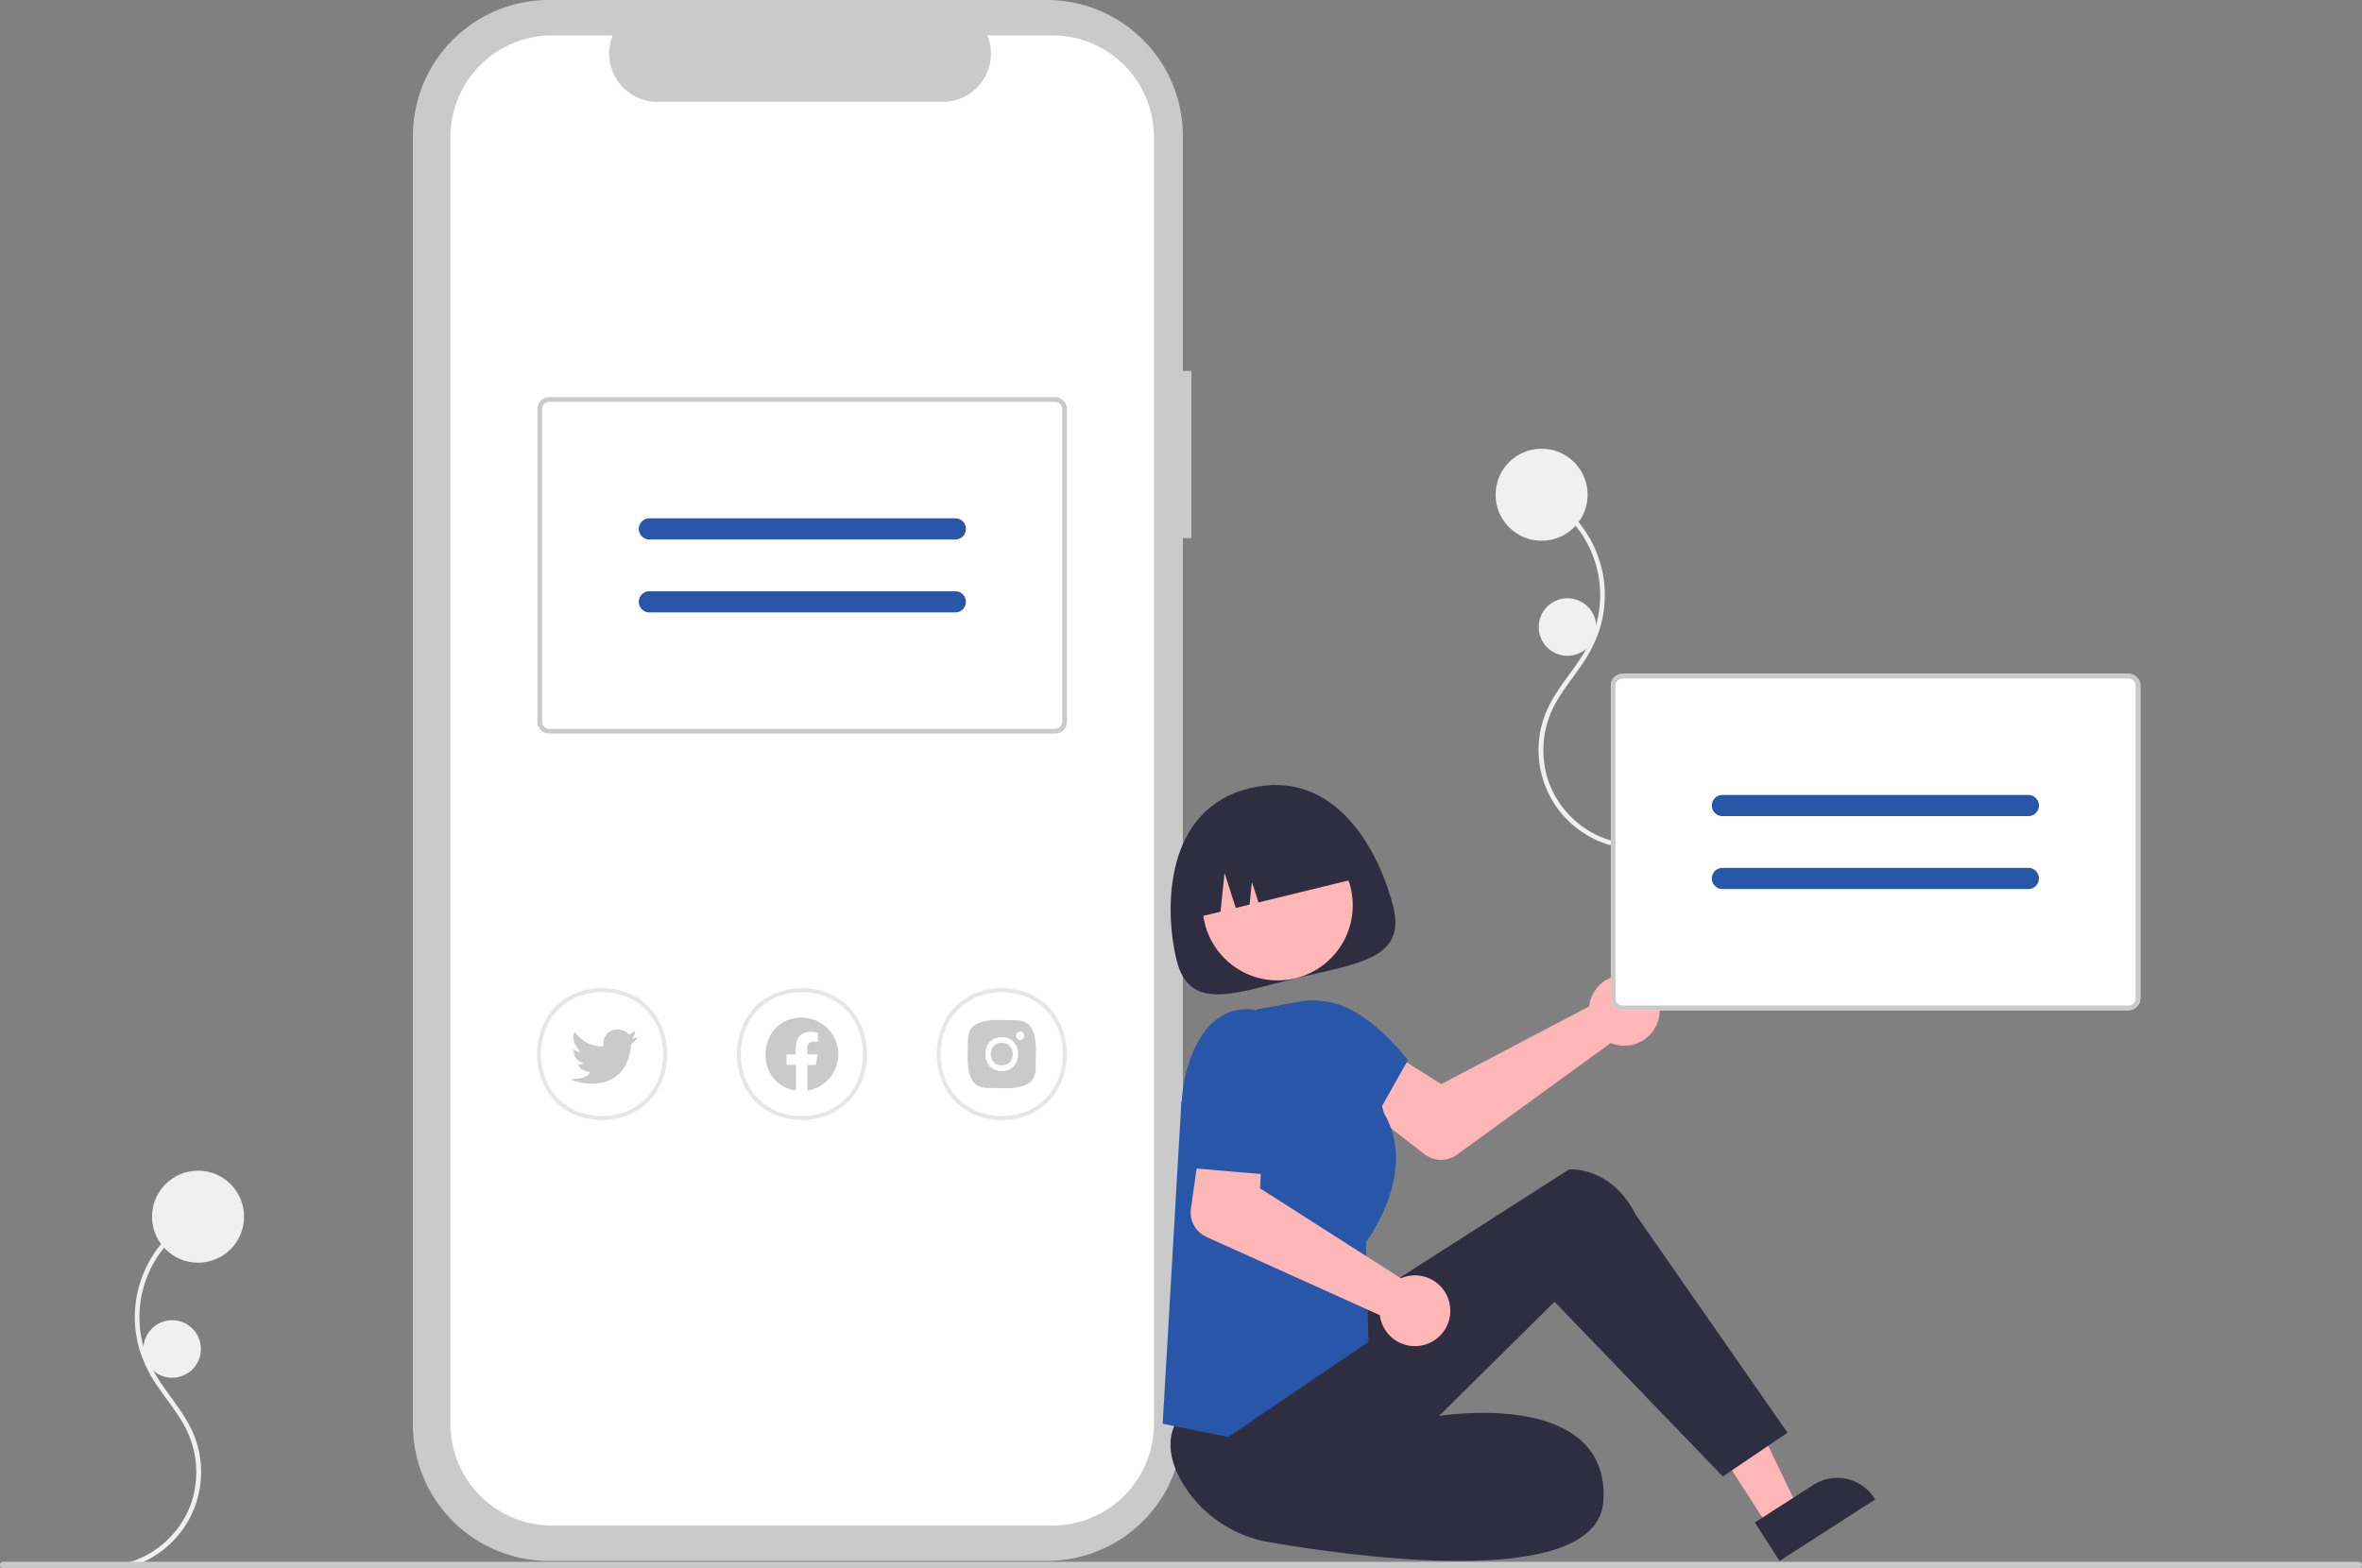 <svg data-name="Layer 1" xmlns="http://www.w3.org/2000/svg" width="821" height="545" viewBox="0 0 821 545" xmlns:xlink="http://www.w3.org/1999/xlink"><rect x="0" y="0" width="821" height="545" fill="#808080" stroke="none"/><path d="M234.867,722.217a34.382,34.382,0,0,0,22.55-44.471c-3.299-9.312-10.776-16.176-15.233-24.851a38.27,38.27,0,0,1,13.656-49.848q1.395-.883,2.861-1.642c.923-.481.107-1.877-.816-1.396a39.904,39.904,0,0,0-19.635,47.532,48.097,48.097,0,0,0,6.76,13.001c2.789,3.99,5.84,7.814,8.25,12.056a33.586,33.586,0,0,1,2.266,28.66,33.152,33.152,0,0,1-18.033,18.314c-1.0.414-2.022.772-3.057,1.085a.809.809,0,0,0,.43,1.559Z" transform="translate(-189.5 -177.5)" fill="#f0f0f0"/><circle cx="68.839" cy="423" r="16" fill="#f0f0f0"/><circle cx="59.839" cy="469" r="10" fill="#f0f0f0"/><path d="M748.81,471.217a34.382,34.382,0,0,1-22.55-44.471c3.299-9.312,10.776-16.176,15.233-24.851a38.27,38.27,0,0,0-13.656-49.848q-1.395-.883-2.861-1.642c-.923-.481-.107-1.877.816-1.396a39.904,39.904,0,0,1,19.635,47.532,48.097,48.097,0,0,1-6.76,13.001c-2.789,3.99-5.84,7.814-8.25,12.056a33.586,33.586,0,0,0-2.266,28.66,33.152,33.152,0,0,0,18.033,18.314c1.0.414,2.022.772,3.057,1.085a.809.809,0,0,1-.43,1.559Z" transform="translate(-189.5 -177.5)" fill="#f0f0f0"/><circle cx="535.839" cy="172" r="16" fill="#f0f0f0"/><circle cx="544.839" cy="218" r="10" fill="#f0f0f0"/><path d="M603.63,306.463h-2.982V224.777A47.277,47.277,0,0,0,553.371,177.5H380.309a47.277,47.277,0,0,0-47.277,47.277V672.909a47.277,47.277,0,0,0,47.277,47.277H553.37a47.277,47.277,0,0,0,47.277-47.277V364.608h2.982Z" transform="translate(-189.5 -177.5)" fill="#cacaca"/><path d="M555.278,189.8H532.688a16.774,16.774,0,0,1-15.53,23.109H418.013a16.774,16.774,0,0,1-15.53-23.109H381.383A35.306,35.306,0,0,0,346.077,225.106V672.581a35.306,35.306,0,0,0,35.306,35.306H555.278a35.306,35.306,0,0,0,35.306-35.306h0V225.106A35.306,35.306,0,0,0,555.278,189.8Z" transform="translate(-189.5 -177.5)" fill="#fff"/><path d="M537.707,566.944c-30.177-.541-30.172-45.388.001-45.924C567.885,521.561,567.88,566.407,537.707,566.944Z" transform="translate(-189.5 -177.5)" fill="#fff"/><path d="M537.707,566.944c-30.177-.541-30.172-45.388.001-45.924C567.885,521.561,567.88,566.407,537.707,566.944Zm0-44.533c-28.348.508-28.344,42.637.001,43.141,28.347-.508,28.343-42.637-.001-43.141Z" transform="translate(-189.5 -177.5)" fill="#e6e6e6"/><path d="M542.612,532.211c-5.661.163-16.67-1.861-16.675,6.867.162,5.661-1.861,16.669,6.867,16.675,5.661-.162,16.669,1.861,16.675-6.867C549.316,543.225,551.339,532.217,542.612,532.211Z" transform="translate(-189.5 -177.5)" fill="#cacaca"/><path d="M544.083,539.077a1.469,1.469,0,0,1,.006-2.936A1.469,1.469,0,0,1,544.083,539.077Z" transform="translate(-189.5 -177.5)" fill="#fff"/><path d="M537.708,540.058c5.091-.075,5.091,7.923-0,7.848C532.617,547.979,532.616,539.983,537.708,540.058Zm0-1.962c-7.636-.112-7.637,11.883 0,11.771,7.636.112,7.635-11.883-0-11.771Z" transform="translate(-189.5 -177.5)" fill="#fff"/><path d="M398.769,566.944c-30.177-.541-30.172-45.388.001-45.924C428.947,521.561,428.942,566.407,398.769,566.944Z" transform="translate(-189.5 -177.5)" fill="#fff"/><path d="M398.769,566.944c-30.177-.541-30.172-45.388.001-45.924C428.947,521.561,428.942,566.407,398.769,566.944Zm0-44.533c-28.348.508-28.344,42.637.001,43.141C427.118,565.044,427.113,522.915,398.769,522.411Z" transform="translate(-189.5 -177.5)" fill="#e6e6e6"/><path d="M411.237,538.188a21.637,21.637,0,0,1-2.324,2.324c-1.03,11.208-8.028,13.754-13.647,13.754-4.04,0-7.368-1.315-7.258-1.677,5.994.14,6.504-2.32,6.504-2.32-3.482-.515-4.18-2.788-4.18-2.788a1.434,1.434,0,0,0,1.856-.464,4.224,4.224,0,0,1-3.248-4.648,4.839,4.839,0,0,0,2.273.885c-.417-.511-3.933-4.725-1.818-6.909a11.698,11.698,0,0,0,9.901,4.955,4.917,4.917,0,0,1,4.784-5.9c3.252,0,3.95,1.86,3.95,1.86l2.324-1.396c-.047,0-.281,2.324-1.443,2.788Z" transform="translate(-189.5 -177.5)" fill="#cacaca"/><path d="M468.238,566.944c-30.177-.541-30.172-45.388.001-45.924C498.416,521.561,498.411,566.407,468.238,566.944Z" transform="translate(-189.5 -177.5)" fill="#fff"/><path d="M468.239,566.944c-30.177-.541-30.172-45.388.001-45.924C498.415,521.561,498.411,566.407,468.239,566.944Zm0-44.533c-28.348.508-28.344,42.637.001,43.141C496.587,565.043,496.582,522.915,468.239,522.411Z" transform="translate(-189.5 -177.5)" fill="#e6e6e6"/><path d="M480.891,544.056a12.76,12.76,0,0,1-10.761,12.604v-8.914h2.971l.566-3.691h-3.537c-.119-3.073-.238-4.797,3.686-4.384v-3.137c-5.879-1.294-8.331,1.686-7.671,7.522h-3.239v3.691h3.239v8.909c-15.248-2.345-13.456-25.413,1.988-25.353a12.755,12.755,0,0,1,12.758,12.753Z" transform="translate(-189.5 -177.5)" fill="#cacaca"/><path d="M556.254,432.541H380.407a4.094,4.094,0,0,1-4.089-4.089v-108.78a4.094,4.094,0,0,1,4.089-4.089H556.254a4.094,4.094,0,0,1,4.089,4.089v108.78A4.094,4.094,0,0,1,556.254,432.541Z" transform="translate(-189.5 -177.5)" fill="#fff"/><path d="M556.254,432.541H380.407a4.094,4.094,0,0,1-4.089-4.089v-108.78a4.094,4.094,0,0,1,4.089-4.089H556.254a4.094,4.094,0,0,1,4.089,4.089v108.78A4.094,4.094,0,0,1,556.254,432.541ZM380.407,317.218a2.456,2.456,0,0,0-2.454,2.454v108.78a2.456,2.456,0,0,0,2.454,2.454H556.254a2.456,2.456,0,0,0,2.454-2.454v-108.78a2.456,2.456,0,0,0-2.454-2.454Z" transform="translate(-189.5 -177.5)" fill="#cacaca"/><path d="M521.494,365.065H415.168a3.681,3.681,0,0,1,0-7.361H521.494a3.681,3.681,0,1,1,0,7.361Z" transform="translate(-189.5 -177.5)" fill="#2856a8"/><path d="M521.494,390.419H415.168a3.681,3.681,0,0,1,0-7.361H521.494a3.681,3.681,0,1,1,0,7.361Z" transform="translate(-189.5 -177.5)" fill="#2856a8"/><path d="M742.244,525.488a12.331,12.331,0,0,0-.356,1.908l-51.428,27.009-11.941-7.52-13.705,16.538,19.846,15.367a9.37,9.37,0,0,0,11.245.172L749.372,540.121a12.295,12.295,0,1,0-7.128-14.633Z" transform="translate(-189.5 -177.5)" fill="#ffb6b6"/><polygon points="614.75 531 625.061 524.368 604.389 481.44 589.171 491.227 614.75 531" fill="#ffb6b6"/><path d="M799.454,706.825l20.307-13.06.001-.001a15.387,15.387,0,0,1,21.264,4.619l.27.421-33.249,21.383Z" transform="translate(-189.5 -177.5)" fill="#2f2e41"/><path d="M655.685,634.762l79.154-50.678s14.543-1.404,23.272,15.798l52.717,75.724-22.491,15.219-58.497-60.741-40.141,39.699s59.141-9.699,57.141,29.301c-1.587,30.951-82.53,20.334-115.875,14.633a43.726,43.726,0,0,1-30.64-20.975c-3.576-6.203-5.499-13.245-2.495-19.903C605.839,655.084,655.685,634.762,655.685,634.762Z" transform="translate(-189.5 -177.5)" fill="#2f2e41"/><path d="M616.446,677.115,593.635,672.499l6.5-111.956,26.247-32.148,15.637-2.769a18.893,18.893,0,0,1,21.615,13.678l6.893,25.18c11.695,19.801-4.688,42.761-6.199,44.801l.851,34.725Z" transform="translate(-189.5 -177.5)" fill="#2856a8"/><path d="M637.685,532.78l1.447-5.12s15.706-11.576,39.706,18.424l-11.5,20.5-25-1Z" transform="translate(-189.5 -177.5)" fill="#2856a8"/><path d="M673.816,492.938c4.449,18.24-13.09,19.596-33.895,24.671s-36.999,11.948-41.448-6.292-4.098-52.582,25.335-59.762C654.255,444.127,669.366,474.697,673.816,492.938Z" transform="translate(-189.5 -177.5)" fill="#2f2e41"/><circle cx="444.104" cy="314.759" r="26.093" fill="#ffb6b6"/><path d="M603.708,496.917l0,0,10.026-2.446,1.402-13.464,3.906,12.169,4.792-1.169.818-7.854,2.278,7.099,35.607-8.686,0,0a27.621,27.621,0,0,0-33.38-20.289l-5.161,1.259A27.621,27.621,0,0,0,603.708,496.917Z" transform="translate(-189.5 -177.5)" fill="#2f2e41"/><path d="M929.341,528.717H753.494a4.094,4.094,0,0,1-4.089-4.089v-108.78a4.094,4.094,0,0,1,4.089-4.089H929.341a4.094,4.094,0,0,1,4.089,4.089v108.78A4.094,4.094,0,0,1,929.341,528.717Z" transform="translate(-189.5 -177.5)" fill="#fff"/><path d="M929.341,528.717H753.494a4.094,4.094,0,0,1-4.089-4.089v-108.78a4.094,4.094,0,0,1,4.089-4.089H929.341a4.094,4.094,0,0,1,4.089,4.089v108.78A4.094,4.094,0,0,1,929.341,528.717ZM753.494,413.393a2.456,2.456,0,0,0-2.454,2.454v108.78a2.456,2.456,0,0,0,2.454,2.454H929.341a2.456,2.456,0,0,0,2.454-2.454v-108.78a2.456,2.456,0,0,0-2.454-2.454Z" transform="translate(-189.5 -177.5)" fill="#cacaca"/><path d="M894.58,461.24H788.254a3.681,3.681,0,1,1,0-7.361H894.58a3.681,3.681,0,0,1,0,7.361Z" transform="translate(-189.5 -177.5)" fill="#2856a8"/><path d="M894.58,486.595H788.254a3.681,3.681,0,1,1,0-7.361H894.58a3.681,3.681,0,0,1,0,7.361Z" transform="translate(-189.5 -177.5)" fill="#2856a8"/><path d="M678.29,621.288a12.33,12.33,0,0,0-1.834.637L627.504,590.651l.611-14.099-21.157-3.703-3.508,24.854a9.371,9.371,0,0,0,5.425,9.851l60.24,27.179a12.295,12.295,0,1,0,9.175-13.444Z" transform="translate(-189.5 -177.5)" fill="#ffb6b6"/><path d="M630.341,533.505l-3.689-4.651s-14.813-4.771-22.813,15.229-.5,39.5-.5,39.5l35,3,2.5-32.5Z" transform="translate(-189.5 -177.5)" fill="#2856a8"/><path d="M1009.5,722.5h-819a1,1,0,0,1,0-2h819a1,1,0,0,1,0,2Z" transform="translate(-189.5 -177.5)" fill="#cacaca"/></svg>
